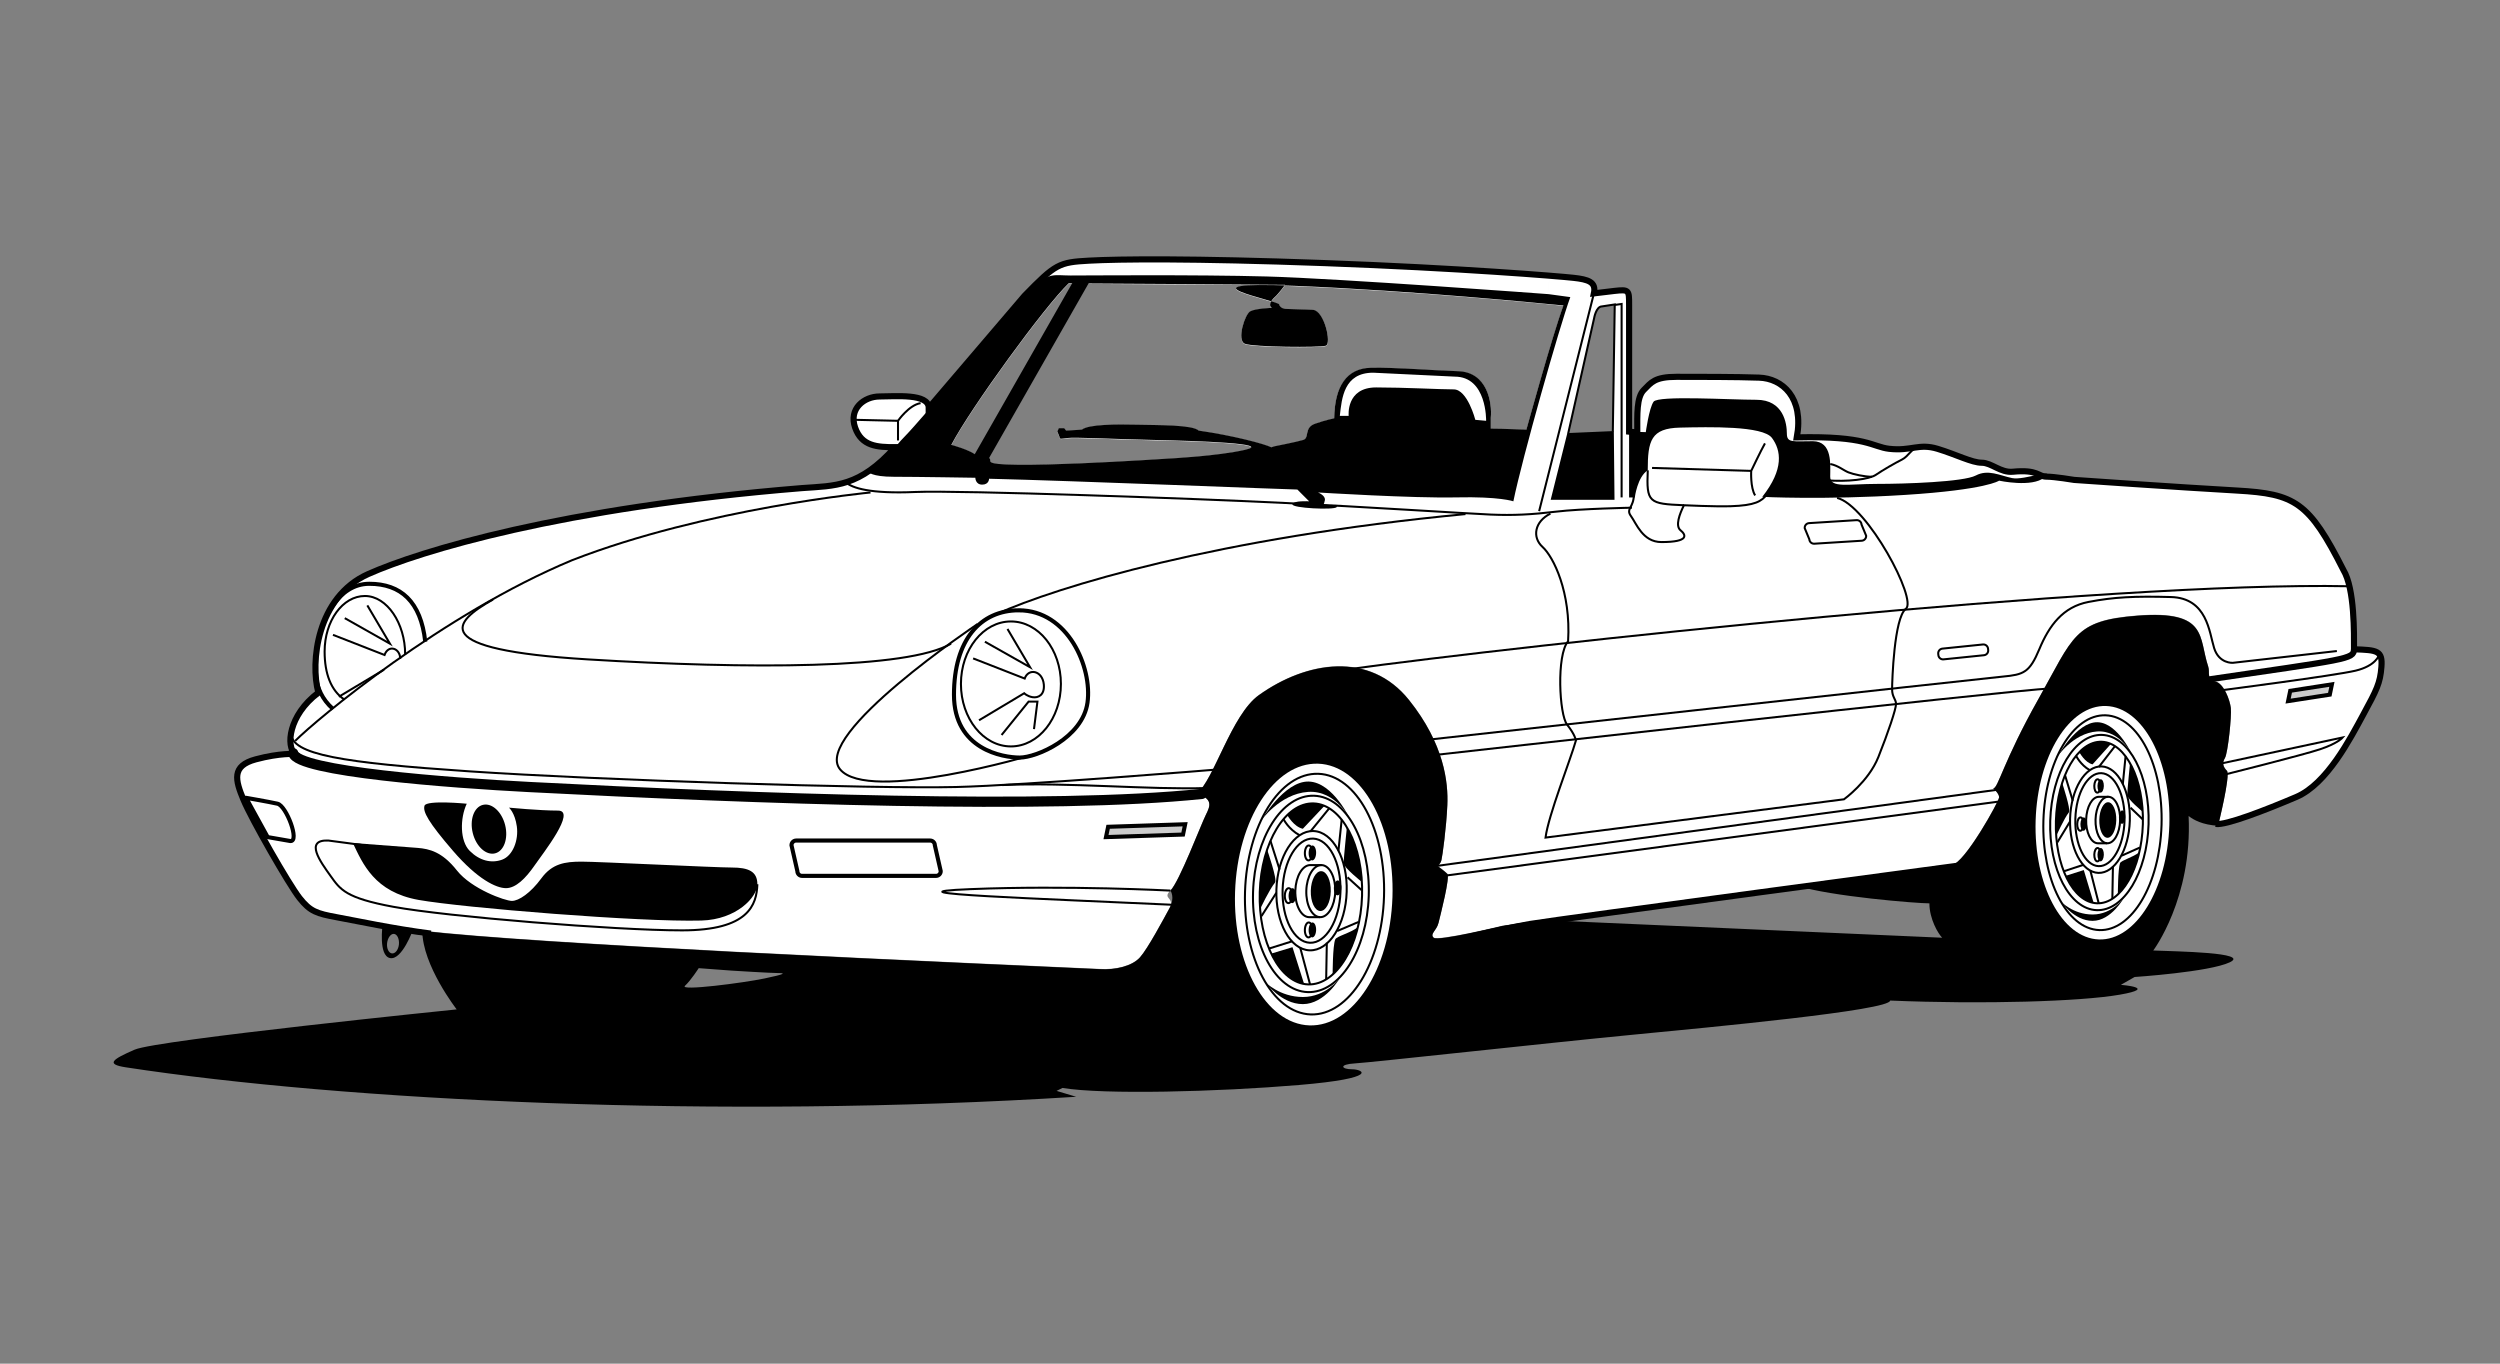 <?xml version="1.0" encoding="UTF-8" standalone="no"?>
<!-- Created with Inkscape (http://www.inkscape.org/) -->
<svg id="svg2" xmlns:rdf="http://www.w3.org/1999/02/22-rdf-syntax-ns#" xmlns="http://www.w3.org/2000/svg" height="54" width="99" version="1.1" xmlns:cc="http://creativecommons.org/ns#" xmlns:dc="http://purl.org/dc/elements/1.1/">
 <rect width="100%" height="100%" fill="#808080" stroke="none"/>
 <g id="g3491">
  <g id="g3871">
   <g id="g4614">
    <g id="g5219">
     <rect id="rect2990" opacity="0" height="54" width="99" y="0" x="0"/>
     <g id="layer1" transform="translate(-632.031,-619.806)">
      <g id="logo4" transform="matrix(0.162,0,0,0.162,636.532,629.956)">
       <g id="g74382">
        <path id="path74384" d="m366.44,43.216,0.491-31.389-3.12,0.48c-1.44,0-1.92,2.88-1.92,2.88l-6.344,28.203,10.893-0.174,4.005-0.416,2,0.2c0-4.4-0.2-8.6,1.6-10.4s2.6-3.2,8-3.2,14.6,0,20.2,0.2,11,4.8,9.2,14.6c17.2-0.4,18.426,2.336,22.6,2.8,5.4,0.6,7.2-1.4,11.8,0s8.4,3.4,10.8,3.4,4.607,2.49,7.6,2.2c6.2-0.6,6.2,1.2,8.2,1.2s6.8,0.8,6.8,0.8,25.6,1.8,39.8,2.6,17.6,2.8,26,19.4c2.8,4.6,2.6,15.8,2.6,19.4,5.7,0.2,7,0.3,6.7,4.3s-1.2,5.7-4.4,11.6-8.9,17-16.4,20.2c-6.895,2.942-15.733,6.391-18.979,6.617l0.12-0.677c0.737-3.079,2.673-11.544,1.89-12.328-0.96-0.96-1.2-1.92-0.48-3.12s1.68-10.32,1.44-12.24-1.68-6-3.84-6.48-1.225-2.234-1.68-3.6c-2.4-7.2,0.009-13.81-17.28-12.48-15.601,1.2-15.601,5.04-24.24,20.4-8.64,15.36-9.84,21.84-11.04,21.84,0,0,1.44,1.2,1.44,2.16,0,0.909-7.529,14.509-10.979,16.363l-1.419,0.65c-17.233,2.312-72.654,9.757-94.124,12.758l-3.494,0.299-1.584-0.07-9.84,1.44s-15.84,3.84-16.8,2.88,0.72-1.68,1.2-3.6,2.88-11.28,2.16-12-2.4-1.92-2.4-1.92,0.72-0.48,0.96-1.44,1.2-7.92,1.44-13.44-0.741-14.906-9.36-25.68c-9.6-12-25.038-9.544-36.72-1.2-6.72,4.8-11.04,20.88-15.12,24,3.84,1.44,3.36,2.88,2.16,5.28s-6.48,16.32-8.64,18.48,1.2,1.68-0.24,4.32-5.28,9.84-7.2,12-6,3.12-9.84,2.88c-2.18-0.137-47.629-2.048-89.998-4.248-31.265-1.639-61.916-3.502-75.603-5.113l0.046,0.393c-8.53-1.199-16.417-2.891-20.957-3.724-4.9-0.9-6.5-1.4-9.1-4.7s-11.7-19.2-13.7-24-3-8.3,3-9.9,9.6-1.3,9.6-1.3c-2.2-1.8-1.7-9.4,5.7-15-2-7.4-0.4-23.4,12.2-29s47-16.2,106-21c8.2-0.6,14-0.2,22.8-10-4.4,0-8.2-0.2-9.8-4.8s2.2-7.6,6-7.6,12-0.8,12,2.8l23.4-27.4c7.6-7.8,8.4-8.2,15.8-8.6s24.8-0.6,57.6,0.6c24.809,0.908,45.124,2.273,54.957,3.058l0.039,0.132-0.802,6.9s-31.967-3.177-61.607-4.377-3.96,3.6-3.72,4.56,1.44,1.08,1.44,1.08l6.84,0.24c2.76,0.24,4.56,8.28,3.12,8.76s-17.76,0.36-19.8-0.48,0-7.2,1.32-7.92,5.28-0.84,5.28-0.84c-0.96-0.6-0.12-1.92,0.72-2.64s2.52-3,2.52-3-47.879-0.36-52.919-0.36c-5.88,5.64-23.88,30.36-28.68,39.48,0,0,4.56,1.2,6.24,2.64s3.12-0.72,3.36,1.44,43.44-0.72,43.44-0.72,12.12-0.6,18.84-2.16-11.4-2.16-22.2-2.4-19.56-0.72-21.24-0.48-1.92,0.24-1.92,0-0.6-1.56-0.6-1.56l0.36-0.84h1.32l0.48,0.6,3.84-0.24c1.68-1.32,8.4-1.32,13.56-1.2s13.56,0,15,1.44c8.4,1.2,16.08,3.24,17.76,4.08l0.72-0.24s5.52-1.08,7.08-1.56,0.12-3,2.88-3.96,4.68-1.32,4.68-1.32c0.12-7.8,3-12.24,9-12.36s14.28,0.6,21.36,0.84,8.28,7.68,7.92,11.4v2.64c3.24,0,8.7,0.26,8.7,0.26s6.3-22.94,9.06-30.379l-4.152-0.423,0.802-6.9c2.441,0.2,5.056,0.327,5.805,0.411,3.6,0.4,5.6,1,5,3.8l5-0.6c3.6-0.4,3.6-0.2,3.6,3.4v31l-4.007,0.414z" fill="#FFF"/>
       </g>
       <path id="path74386" d="m151.05,170c42.369,2.2,87.817,4.111,89.998,4.248,3.84,0.24,7.92-0.72,9.84-2.88s5.76-9.36,7.2-12,0.24-4.32,0.24-4.32c2.16-2.16,7.44-16.08,8.64-18.48s1.68-3.84-2.16-5.28c4.08-3.12,8.4-19.2,15.12-24,11.682-8.344,27.12-10.8,36.72,1.2,8.619,10.774,9.6,20.16,9.36,25.68s-1.2,12.48-1.44,13.44-0.96,1.44-0.96,1.44,1.68,1.2,2.4,1.92-1.68,10.08-2.16,12-2.16,2.64-1.2,3.6,16.8-2.88,16.8-2.88l9.84-1.44,97.68,4.32c-0.96-0.96-3.12-4.56-3.12-8.4-3.12,0-24-1.68-32.4-4.32l37.92-5.04c3.12-0.48,11.52-15.6,11.52-16.56s-1.44-2.16-1.44-2.16c1.2,0,2.4-6.48,11.04-21.84s8.64-19.2,24.24-20.4c17.289-1.33,14.88,5.28,17.28,12.48,0.455,1.366-0.48,3.12,1.68,3.6s3.6,4.56,3.84,6.48-0.72,11.04-1.44,12.24-0.48,2.16,0.48,3.12-2.16,13.44-2.16,13.44c-3.84-0.24-6-1.44-7.2-2.4,0.96,20.16-8.64,32.88-8.64,32.88,5.76,0.24,23.76,0.48,18.72,2.88s-23.28,3.6-23.28,3.6l-3.36,1.92s9.36,0.72-0.24,2.4-33.36,2.4-56.16,1.44c0,2.4-43.44,6.48-63.36,8.4s-63.36,6.72-67.44,6.96-3.36,1.44-0.72,1.44,6.96,2.16-12.96,3.84-47.76,2.4-57.84,0.72l-1.44,0.72,4.8,1.44c-87.84,5.521-179.04,0.96-232.32-7.2-4.954-0.759-3.36-1.92,2.16-4.32s78.72-9.84,78.72-9.84-8.4-10.8-8.4-19.2c13.686,1.609,44.338,3.473,75.602,5.112v4.607l-8.042-0.6s-1.92,3-3.36,4.32,14.28-0.72,19.44-1.8,5.16-1.32,3.36-1.32-11.398-0.6-11.398-0.6v-4.61z"/>
       <path id="path74388" d="m58.469,143.41c2.4,5.04,5.28,12,16.08,13.919,10.8,1.92,54.237,5.454,69.119,5.04,8.64-0.24,13.68-5.76,13.68-8.88s-2.16-4.08-6.24-4.08-32.64-1.44-36.72-1.44-7.2,0.48-9.84,4.08-5.52,5.52-7.2,5.52-9.892-2.947-13.44-7.44c-3.6-4.56-6.72-5.28-9.6-5.52s-15.839-1.199-15.839-1.199z"/>
       <path id="path74390" d="m96.629,134.77s7.44,0.72,12,0.72-3.6,10.32-5.76,13.44-4.56,5.52-6.96,5.52-6.96-2.16-12.96-9.12-7.44-9.6-6.959-11.04c0.48-1.44,10.32-0.48,10.32-0.48-1.68,3.6-1.68,9.12,0.72,11.52s5.28,3.12,7.92,2.16,4.08-4.8,3.6-8.16-1.921-4.56-1.921-4.56z"/>
       <g id="g74392">
        <ellipse id="ellipse74394" d="m 97.938,140.05 c 0,2.249 -2.735,4.073 -6.109,4.073 -3.374,0 -6.109,-1.824 -6.109,-4.073 0,-2.249 2.735,-4.073 6.109,-4.073 3.374,0 6.109,1.824 6.109,4.073 z" cx="91.829" cy="140.05" rx="6.109" ry="4.073" transform="matrix(0.244,0.97,-0.97,0.244,205.183,16.772)"/>
        <path id="path74396" d="M91.829,140.05"/>
       </g>
       <path id="path74398" d="m356.07,9.971c-2.64,7.2-11.76,39.359-13.92,49.919,0,0-3.36-1.2-13.92-0.96s-33.84-1.2-33.84-1.2,1.92,0.72,1.68,1.92-0.48,1.2-0.48,1.2,4.08-0.24,3.36,0.48-11.04,0.24-10.8-0.72,4.08-0.72,4.08-0.72l-2.88-2.88c-1.92,0-55.439-2.16-75.359-2.64,0,0,0,1.44-1.68,1.44s-1.68-1.68-1.68-1.68-14.4-0.24-19.92-0.24-6.24-1.2-6.24-1.2c4.32-2.4,5.76-5.52,9.12-8.88s26.64-30.96,30.72-35.52,5.52-3.6,9.6-3.6,30.48-0.24,48,0.24,68.879,4.32,68.879,4.32l-0.24,2.4s-32.28-3.24-61.919-4.44-3.96,3.6-3.72,4.56,1.44,1.08,1.44,1.08l6.84,0.24c2.76,0.24,4.56,8.28,3.12,8.76s-17.76,0.36-19.8-0.48,0-7.2,1.32-7.92,5.28-0.84,5.28-0.84c-0.96-0.6-0.12-1.92,0.72-2.64s2.52-3,2.52-3-47.879-0.36-52.919-0.36c-5.88,5.64-23.88,30.36-28.68,39.48,0,0,4.56,1.2,6.24,2.64s3.12-0.72,3.36,1.44,43.44-0.72,43.44-0.72,12.12-0.6,18.84-2.16-11.4-2.16-22.2-2.4-19.56-0.72-21.24-0.48-1.92,0.24-1.92,0-0.6-1.56-0.6-1.56l0.36-0.84h1.32l0.48,0.6,3.84-0.24c1.68-1.32,8.4-1.32,13.56-1.2s13.56,0,15,1.44c8.4,1.2,16.08,3.24,17.76,4.08l0.72-0.24s5.52-1.08,7.08-1.56,0.12-3,2.88-3.96,4.68-1.32,4.68-1.32c0.12-7.8,3-12.24,9-12.36s14.28,0.6,21.36,0.84,8.28,7.68,7.92,11.4v2.64c3.24,0,8.7,0.26,8.7,0.26s6.3-22.939,9.06-30.379l-3.84-0.36,0.24-2.4,5.278,0.72z"/>
       <path id="path74400" d="m68.933,163.86,4.253,0.726s-2.689,7.513-5.615,6.959-1.819-8.225-1.819-8.225l3.181,0.54-0.403,1.77c-0.799-0.084-1.557,0.993-1.693,2.283s0.4,2.404,1.199,2.489c0.799,0.084,1.557-0.893,1.693-2.183,0.137-1.29-0.4-2.504-1.199-2.589l0.403-1.77z"/>
       <path id="path74402" d="m77.541,165.56c-9.3-1.2-18.1-3.1-23-4s-6.5-1.4-9.1-4.7-11.7-19.2-13.7-24-3-8.3,3-9.9,9.6-1.3,9.6-1.3c-2.2-1.8-1.7-9.4,5.7-15-2-7.4-0.4-23.4,12.2-29s47-16.2,106-21c8.2-0.6,14-0.2,22.8-10-4.4,0-8.2-0.2-9.8-4.8s2.2-7.6,6-7.6,12-0.8,12,2.8l23.4-27.4c7.6-7.8,8.4-8.2,15.8-8.6s24.8-0.6,57.6,0.6,57.2,3.2,60.8,3.6,5.6,1,5,3.8l5-0.6c3.6-0.4,3.6-0.2,3.6,3.4v31l2,0.2c0-4.4-0.2-8.6,1.6-10.4s2.6-3.2,8-3.2,14.6,0,20.2,0.2,11,4.8,9.2,14.6c17.2-0.4,18.426,2.336,22.6,2.8,5.4,0.6,7.2-1.4,11.8,0s8.4,3.4,10.8,3.4,4.607,2.49,7.6,2.2c6.2-0.6,6.2,1.2,8.2,1.2s6.8,0.8,6.8,0.8,25.6,1.8,39.8,2.6,17.6,2.8,26,19.4c2.8,4.6,2.6,15.8,2.6,19.4,5.7,0.2,7,0.3,6.7,4.3s-1.2,5.7-4.4,11.6-8.9,17-16.4,20.2-17.3,7-19.7,6.6" stroke="#000" stroke-width="1.5" fill="none"/>
       <polygon id="polygon74404" stroke-width="0.5" points="351.59,59.27,355.54,43.453,366.46,42.979,366.62,59.27" stroke="#000"/>
       <path id="path74406" d="m370.44,42.86v16.094h1.393s0.633-5.062,3.164-6.643c0-7.276,0.791-10.281,7.908-10.439,7.118-0.158,20.246-0.475,22.46,2.53,2.215,3.005,3.005,7.592-2.372,14.394,0,0,15.026,0.791,34.955-0.475,19.929-1.265,22.935-3.479,22.935-3.479s8.066,1.74,11.072-0.791-4.903,0.791-7.909,0.158-5.852-2.214-8.857-0.633c-3.005,1.582-17.24,2.056-24.2,2.056s-11.388,1.107-11.388-1.74,0.633-8.699-4.271-8.699-6.327,0.475-6.327-1.898-0.791-8.225-7.434-8.225-24.042-1.107-25.148,0.474c-1.107,1.582-1.898,7.434-1.898,7.434l-4.07-0.118z"/>
       <g id="g74408">
        <g id="g74410" fill="#FFF">
         <ellipse id="ellipse74412" d="m 325.527,155.91 c 0,10.624 -14.321,19.237 -31.987,19.237 -17.666,0 -31.987,-8.613 -31.987,-19.237 0,-10.624 14.321,-19.237 31.987,-19.237 17.666,0 31.987,8.613 31.987,19.237 z" cx="293.54" cy="155.91" rx="31.987" ry="19.237" transform="matrix(-0.033,1,-1,-0.033,458.954,-132.384)"/>
         <path id="path74414" d="M293.54,155.91"/>
        </g>
        <g id="g74416" stroke-width="0.5" stroke="#000" fill="none">
         <path id="path74418" d="m292.62,185.32c9.382,0.319,17.401-12.591,17.911-28.834,0.51-16.244-6.683-29.671-16.065-29.99s-17.401,12.591-17.911,28.834,6.683,29.67,16.065,29.99z"/>
         <path id="path74420" d="M293.54,155.91"/>
        </g>
        <g id="g74422" stroke-width="0.5" stroke="#000" fill="none">
         <path id="path74424" d="m291.89,179.86c7.809,0.261,14.483-10.274,14.908-23.529s-5.563-24.212-13.371-24.472c-7.809-0.261-14.484,10.274-14.908,23.529-0.424,13.254,5.562,24.212,13.371,24.472z"/>
         <path id="path74426" d="M292.66,155.86"/>
        </g>
        <g id="g74428" stroke-width="0.5" stroke="#000" fill="none">
         <path id="path74430" d="m291.98,177.98c6.906,0.24,12.809-9.469,13.184-21.685s-4.919-22.314-11.825-22.554-12.808,9.469-13.184,21.685c-0.375,12.217,4.919,22.315,11.825,22.554z"/>
         <path id="path74432" d="M292.66,155.86"/>
        </g>
        <path id="path74434" d="m302.4,137.88s-3.479-7.434-10.439-6.959c-6.959,0.475-11.546,7.118-11.546,7.118s5.694-9.807,11.705-9.648c6.01,0.157,10.28,9.489,10.28,9.489z"/>
        <path id="path74436" d="m299.71,176.47s-3.638,6.327-9.016,6.327c-5.377,0-9.173-5.378-9.173-5.378s3.479,3.638,9.173,3.638c5.695,0,9.016-4.587,9.016-4.587z"/>
        <path id="path74438" d="m282.94,170.46c1.265,2.688,3.954,6.485,8.066,7.434l-2.847-9.016-5.219,1.582z"/>
        <path id="path74440" d="m282,145.16c-0.949,2.689-2.372,7.908-1.74,14.393,0,0,2.214-4.745,3.638-6.485,0.6-0.73-1.9-7.9-1.9-7.9z"/>
        <path id="path74442" d="m295.91,134.4c-2.056-1.107-5.694-1.266-9.016,2.214,0,0,1.582,2.847,3.796,3.321l5.22-5.535z"/>
        <path id="path74444" d="m301.45,139.62c1.74,2.847,3.638,8.699,3.638,13.286,0,0-4.429-3.479-4.429-4.587s0.791-8.699,0.791-8.699z"/>
        <path id="path74446" d="m304.14,163.98c-0.791,3.322-2.056,7.909-6.168,11.546,0,0,0-6.959,0.633-8.541,0.316-0.791,3.795-1.581,5.535-3.005z"/>
        <g id="g74448" stroke-width="0.5" stroke="#000" fill="none">
         <path id="path74450" d="m292.35,169.65c4.744,0.158,8.798-6.241,9.056-14.293s-3.379-14.708-8.123-14.867-8.798,6.241-9.056,14.293c-0.258,8.053,3.379,14.709,8.123,14.867z"/>
         <path id="path74452" d="M292.81,155.07"/>
        </g>
        <g id="g74454" stroke-width="0.5" stroke="#000" fill="none">
         <path id="path74456" d="m292.43,167.8c3.906,0.138,7.245-5.451,7.457-12.482,0.212-7.032-2.783-12.845-6.688-12.983s-7.245,5.451-7.457,12.482c-0.212,7.032,2.782,12.845,6.688,12.983z"/>
         <path id="path74458" d="M292.81,155.07"/>
        </g>
        <line id="line74460" stroke-width="0.5" y2="155.59" y1="161.29" stroke="#000" x2="284.21" x1="280.57" fill="none"/>
        <line id="line74462" stroke-width="0.5" y2="167.46" y1="169.2" stroke="#000" x2="288.01" x1="282.47" fill="none"/>
        <line id="line74464" stroke-width="0.5" y2="177.98" y1="169.04" stroke="#000" x2="292.45" x1="290.06" fill="none"/>
        <line id="line74466" stroke-width="0.5" y2="167.77" y1="176.79" stroke="#000" x2="296.55" x1="296.39" fill="none"/>
        <line id="line74468" stroke-width="0.5" y2="162.71" y1="164.93" stroke="#000" x2="304.3" x1="299.08" fill="none"/>
        <line id="line74470" stroke-width="0.5" y2="154.96" y1="151.8" stroke="#000" x2="305.09" x1="301.61" fill="none"/>
        <line id="line74472" stroke-width="0.5" y2="142.94" y1="149.9" stroke="#000" x2="282.79" x1="285" fill="none"/>
        <path id="path74474" d="m285.95,137.56s1.265,2.531,3.954,3.955" stroke="#000" stroke-width="0.5" fill="none"/>
        <line id="line74476" stroke-width="0.5" y2="134.88" y1="140.65" stroke="#000" x2="297.18" x1="292.49" fill="none"/>
        <line id="line74478" stroke-width="0.5" y2="137.72" y1="145.31" stroke="#000" x2="300.18" x1="299.39" fill="none"/>
        <g id="g74480" stroke-width="0.5" stroke="#000" fill="none">
         <path id="path74482" d="m294.88,161.54c1.953,0.069,3.622-2.725,3.729-6.241,0.106-3.516-1.392-6.422-3.344-6.491-1.953-0.069-3.623,2.725-3.729,6.241-0.106,3.515,1.391,6.421,3.344,6.491z"/>
         <path id="path74484" d="M295.08,155.18"/>
        </g>
        <g id="g74486">
         <path id="path74488" d="m294.94,160.04c1.348,0.053,2.5-2.085,2.574-4.774,0.073-2.69-0.961-4.913-2.309-4.966s-2.501,2.084-2.574,4.774c-0.074,2.69,0.96,4.914,2.309,4.966z"/>
         <path id="path74490" d="M295.08,155.18"/>
        </g>
        <path id="path74492" d="m295.27,148.81h-2.689c-1.953-0.069-3.622,2.725-3.729,6.241-0.106,3.516,1.391,6.422,3.344,6.491h2.689" stroke="#000" stroke-width="0.5" fill="none"/>
        <g id="g74494">
         <g id="g74496">
          <path id="path74498" d="m292.97,166.49c0.506,0.02,0.938-0.782,0.965-1.791,0.028-1.009-0.36-1.842-0.866-1.862-0.505-0.02-0.938,0.782-0.965,1.791-0.027,1.008,0.361,1.842,0.866,1.862z"/>
          <path id="path74500" d="M293.02,164.67"/>
         </g>
         <g id="g74502" stroke-width="0.5" stroke="#000" fill="none">
          <path id="path74504" d="m292.05,166.49c0.506,0.02,0.938-0.782,0.965-1.791s-0.36-1.842-0.866-1.862c-0.505-0.02-0.938,0.782-0.965,1.791s0.361,1.842,0.866,1.862z"/>
          <path id="path74506" d="M292.1,164.67"/>
         </g>
        </g>
        <g id="g74508">
         <g id="g74510">
          <path id="path74512" d="m292.97,147.67c0.506,0.02,0.938-0.782,0.965-1.79,0.028-1.009-0.36-1.843-0.866-1.862-0.505-0.02-0.938,0.782-0.965,1.79-0.027,1.009,0.361,1.843,0.866,1.862z"/>
          <path id="path74514" d="M293.02,145.84"/>
         </g>
         <g id="g74516" stroke-width="0.5" stroke="#000" fill="none">
          <path id="path74518" d="m292.05,147.67c0.506,0.02,0.938-0.782,0.965-1.79,0.027-1.009-0.36-1.843-0.866-1.862-0.505-0.02-0.938,0.782-0.965,1.79-0.027,1.009,0.361,1.843,0.866,1.862z"/>
          <path id="path74520" d="M292.1,145.84"/>
         </g>
        </g>
        <g id="g74522">
         <g id="g74524">
          <path id="path74526" d="m288.07,158.11c0.505,0.02,0.938-0.782,0.965-1.791s-0.36-1.842-0.866-1.862c-0.505-0.02-0.938,0.782-0.965,1.791-0.027,1.008,0.36,1.842,0.866,1.862z"/>
          <path id="path74528" d="M288.12,156.28"/>
         </g>
         <g id="g74530" stroke-width="0.5" stroke="#000" fill="none">
          <path id="path74532" d="m287.15,158.11c0.505,0.02,0.938-0.782,0.965-1.791,0.028-1.009-0.36-1.842-0.866-1.862-0.505-0.02-0.938,0.782-0.965,1.791-0.028,1.008,0.36,1.842,0.866,1.862z"/>
          <path id="path74534" d="M287.2,156.28"/>
         </g>
        </g>
        <g id="g74536">
         <path id="path74538" d="m299.14,156.21c0.505,0.02,0.938-0.782,0.965-1.79,0.027-1.009-0.36-1.843-0.866-1.862-0.505-0.02-0.938,0.782-0.965,1.791-0.028,1.008,0.36,1.842,0.866,1.861z"/>
         <path id="path74540" d="M299.19,154.38"/>
        </g>
       </g>
       <g id="g74542">
        <g id="g74544" fill="#FFF">
         <path id="path74546" d="m485.27,166.99c9.026,0.31,16.74-12.214,17.231-27.973,0.49-15.758-6.429-28.784-15.455-29.094s-16.74,12.214-17.23,27.973,6.428,28.785,15.454,29.094z"/>
         <path id="path74548" d="M486.15,138.45"/>
        </g>
        <g id="g74550" stroke-width="0.5" stroke="#000" fill="none">
         <path id="path74552" d="m485.37,164.7c7.975,0.285,14.791-11.237,15.224-25.734,0.434-14.498-5.68-26.481-13.655-26.767-7.975-0.285-14.791,11.237-15.224,25.735-0.433,14.497,5.681,26.481,13.655,26.766z"/>
         <path id="path74554" d="M486.15,138.45"/>
        </g>
        <g id="g74556" stroke-width="0.5" stroke="#000" fill="none">
         <path id="path74558" d="m484.75,159.83c6.638,0.232,12.311-9.169,12.671-21,0.361-11.83-4.728-21.609-11.366-21.841s-12.311,9.169-12.671,21c-0.36,11.829,4.729,21.608,11.366,21.841z"/>
         <path id="path74560" d="M485.4,138.41"/>
        </g>
        <g id="g74562" stroke-width="0.5" stroke="#000" fill="none">
         <path id="path74564" d="m484.82,158.15c5.87,0.214,10.888-8.451,11.207-19.354s-4.181-19.916-10.051-20.129c-5.87-0.214-10.887,8.451-11.206,19.354-0.32,10.903,4.181,19.915,10.05,20.129z"/>
         <path id="path74566" d="M485.4,138.41"/>
        </g>
        <path id="path74568" d="m493.68,122.36s-2.958-6.635-8.873-6.211c-5.916,0.423-9.814,6.353-9.814,6.353s4.84-8.752,9.949-8.611c5.108,0.141,8.738,8.469,8.738,8.469z"/>
        <path id="path74570" d="m491.4,156.8s-3.092,5.646-7.663,5.646-7.798-4.8-7.798-4.8,2.958,3.247,7.798,3.247c4.84,0.001,7.663-4.093,7.663-4.093z"/>
        <path id="path74572" d="m477.15,151.44c1.076,2.4,3.361,5.788,6.856,6.635l-2.42-8.047-4.436,1.412z"/>
        <path id="path74574" d="m476.34,128.85c-0.807,2.4-2.017,7.058-1.479,12.846,0,0,1.882-4.235,3.092-5.788,0.511-0.655-1.613-7.058-1.613-7.058z"/>
        <path id="path74576" d="m488.17,119.25c-1.748-0.988-4.84-1.129-7.664,1.977,0,0,1.345,2.541,3.227,2.964l4.437-4.941z"/>
        <path id="path74578" d="m492.88,123.91c1.479,2.541,3.092,7.764,3.092,11.858,0,0-3.765-3.105-3.765-4.094s0.673-7.764,0.673-7.764z"/>
        <path id="path74580" d="m495.16,145.65c-0.672,2.964-1.748,7.058-5.244,10.305,0,0,0-6.211,0.538-7.623,0.269-0.706,3.227-1.412,4.706-2.682z"/>
        <g id="g74582" stroke-width="0.5" stroke="#000" fill="none">
         <path id="path74584" d="m485.14,150.72c4.032,0.142,7.479-5.57,7.698-12.757s-2.872-13.127-6.904-13.269-7.479,5.57-7.698,12.757c-0.22,7.187,2.872,13.128,6.904,13.269z"/>
         <path id="path74586" d="M485.54,137.7"/>
        </g>
        <g id="g74588" stroke-width="0.5" stroke="#000" fill="none">
         <path id="path74590" d="m485.21,149.07c3.32,0.124,6.158-4.864,6.338-11.141,0.181-6.276-2.365-11.464-5.685-11.587-3.32-0.124-6.158,4.865-6.338,11.141s2.365,11.464,5.685,11.587z"/>
         <path id="path74592" d="M485.54,137.7"/>
        </g>
        <line id="line74594" stroke-width="0.5" y2="138.17" y1="143.25" stroke="#000" x2="478.22" x1="475.13" fill="none"/>
        <line id="line74596" stroke-width="0.5" y2="148.76" y1="150.31" stroke="#000" x2="481.45" x1="476.74" fill="none"/>
        <line id="line74598" stroke-width="0.5" y2="158.15" y1="150.17" stroke="#000" x2="485.23" x1="483.2" fill="none"/>
        <line id="line74600" stroke-width="0.5" y2="149.04" y1="157.09" stroke="#000" x2="488.71" x1="488.57" fill="none"/>
        <line id="line74602" stroke-width="0.5" y2="144.52" y1="146.5" stroke="#000" x2="495.3" x1="490.86" fill="none"/>
        <line id="line74604" stroke-width="0.5" y2="137.61" y1="134.78" stroke="#000" x2="495.97" x1="493.01" fill="none"/>
        <line id="line74606" stroke-width="0.5" y2="126.88" y1="133.09" stroke="#000" x2="477.01" x1="478.89" fill="none"/>
        <path id="path74608" d="m479.7,122.08s1.076,2.258,3.361,3.529" stroke="#000" stroke-width="0.5" fill="none"/>
        <line id="line74610" stroke-width="0.5" y2="119.68" y1="124.83" stroke="#000" x2="489.25" x1="485.26" fill="none"/>
        <line id="line74612" stroke-width="0.5" y2="122.22" y1="129" stroke="#000" x2="491.8" x1="491.13" fill="none"/>
        <g id="g74614" stroke-width="0.5" stroke="#000" fill="none">
         <path id="path74616" d="m487.3,143.48c1.66,0.062,3.079-2.433,3.169-5.57,0.09-3.138-1.183-5.732-2.843-5.794s-3.079,2.433-3.169,5.57c-0.09,3.138,1.183,5.732,2.843,5.794z"/>
         <path id="path74618" d="M487.46,137.8"/>
        </g>
        <g id="g74620">
         <path id="path74622" d="m487.34,142.14c1.146,0.047,2.125-1.861,2.188-4.261,0.062-2.4-0.816-4.385-1.962-4.432s-2.126,1.861-2.188,4.261,0.816,4.384,1.962,4.432z"/>
         <path id="path74624" d="M487.46,137.8"/>
        </g>
        <path id="path74626" d="m487.62,132.12h-2.286c-1.66-0.062-3.079,2.433-3.169,5.57-0.09,3.138,1.183,5.732,2.842,5.794h2.286" stroke="#000" stroke-width="0.5" fill="none"/>
        <g id="g74628">
         <g id="g74630">
          <path id="path74632" d="m485.67,147.9c0.43,0.018,0.797-0.698,0.82-1.598s-0.306-1.644-0.736-1.662-0.797,0.698-0.821,1.598c-0.022,0.9,0.308,1.644,0.737,1.662z"/>
          <path id="path74634" d="M485.71,146.27"/>
         </g>
         <g id="g74636" stroke-width="0.5" stroke="#000" fill="none">
          <path id="path74638" d="m484.89,147.9c0.43,0.018,0.797-0.698,0.82-1.598s-0.306-1.644-0.736-1.662-0.797,0.698-0.82,1.598,0.306,1.644,0.736,1.662z"/>
          <path id="path74640" d="M484.93,146.27"/>
         </g>
        </g>
        <g id="g74642">
         <g id="g74644">
          <path id="path74646" d="m485.67,131.1c0.43,0.018,0.797-0.698,0.82-1.598s-0.306-1.645-0.736-1.662-0.797,0.698-0.821,1.598c-0.022,0.9,0.308,1.645,0.737,1.662z"/>
          <path id="path74648" d="M485.71,129.47"/>
         </g>
         <g id="g74650" stroke-width="0.5" stroke="#000" fill="none">
          <path id="path74652" d="m484.89,131.1c0.43,0.018,0.797-0.698,0.82-1.598s-0.306-1.645-0.736-1.662-0.797,0.698-0.82,1.598,0.306,1.645,0.736,1.662z"/>
          <path id="path74654" d="M484.93,129.47"/>
         </g>
        </g>
        <g id="g74656">
         <g id="g74658">
          <path id="path74660" d="m481.5,140.42c0.43,0.018,0.797-0.698,0.821-1.598,0.023-0.9-0.306-1.644-0.736-1.662s-0.797,0.698-0.82,1.598c-0.024,0.9,0.306,1.644,0.735,1.662z"/>
          <path id="path74662" d="M481.54,138.78"/>
         </g>
         <g id="g74664" stroke-width="0.5" stroke="#000" fill="none">
          <path id="path74666" d="m480.72,140.42c0.43,0.018,0.797-0.698,0.821-1.598,0.023-0.9-0.306-1.644-0.736-1.662s-0.797,0.698-0.821,1.598c-0.023,0.9,0.306,1.644,0.736,1.662z"/>
          <path id="path74668" d="M480.76,138.78"/>
         </g>
        </g>
        <g id="g74670">
         <path id="path74672" d="m490.91,138.72c0.43,0.018,0.797-0.698,0.82-1.598s-0.306-1.645-0.736-1.662-0.797,0.698-0.82,1.598,0.307,1.645,0.736,1.662z"/>
         <path id="path74674" d="M490.95,137.09"/>
        </g>
       </g>
       <path id="path74676" d="m453.69,148.57s-100.32,13.44-107.52,14.64-24.72,5.52-24.72,5.52" stroke="#000" stroke-width="1.5" fill="none"/>
       <path id="path74678" d="m201.02,151.45c0.636,0,1.151-0.515,1.151-1.151l-1.44-6.337c0-0.636-0.515-1.151-1.151-1.151h-32.74c-0.636,0-1.151,0.516-1.151,1.151l1.44,6.337c0,0.636,0.516,1.151,1.151,1.151h32.737z" fill="#FFF" stroke="#000"/>
       <polygon id="polygon74680" points="242.57,141.97,261.4,141.35,261.92,138.83,243.09,139.45" stroke="#000" fill="#CCC"/>
       <path id="path74682" d="m32.37,132.37,5.28,9.6,5.52,0.96c2.4,0.24-0.96-8.64-3.12-9.12s-7.68-1.44-7.68-1.44z" fill="#FFF" stroke="#000"/>
       <path id="path74684" d="m221.25,86.53c-9.363,0-15.84,7.2-15.84,20.64s12,15.36,16.08,15.36,15.36-4.8,16.56-13.44-4.8-22.56-16.8-22.56z" fill="none" stroke="#000"/>
       <g id="g74686" stroke-width="0.5" stroke="#000" fill="none">
        <ellipse id="ellipse74688" d="m 231.548,104.53 c 0,8.435 -5.47,15.273 -12.218,15.273 -6.748,0 -12.218,-6.838 -12.218,-15.273 0,-8.435 5.47,-15.273 12.218,-15.273 6.748,0 12.218,6.838 12.218,15.273 z" cx="219.33" cy="104.53" rx="12.218" ry="15.273"/>
        <path id="path74690" d="M219.33,104.53"/>
       </g>
       <path id="path74692" d="m71.253,97.258c0-7.498-4.407-14.225-9.843-14.225s-9.843,6.079-9.843,13.576c0,5.37,1.541,9.532,4.82,11.734" stroke="#000" stroke-width="0.5" fill="none"/>
       <path id="path74694" d="m76.17,94.209c-1.08-9.84-6-14.16-13.68-14.16s-11.52,8.88-12.48,14.16-1.8,11.64,3.6,16.44" fill="none" stroke="#000"/>
       <path id="path74696" d="m43.891,121.46c0.869,4.469,38.252,7.258,57.719,8.269,55.439,2.88,127.68,5.52,164.4,1.68" stroke="#000" stroke-linecap="round" stroke-width="2.5" fill="none"/>
       <polygon id="polygon74698" points="531.53,108.73,541.72,107.15,542.24,104.63,532.05,106.21" stroke="#000" fill="#CCC"/>
       <path id="path74700" d="m510.33,103.69c36-5.28,37.193-5.178,37.316-7.629" stroke="#000" stroke-width="1.5" fill="none"/>
       <path id="path74702" d="m515.13,106.09s27.84-3.6,32.88-4.8,5.76-3.84,5.76-3.84" stroke="#000" stroke-width="0.5" fill="none"/>
       <path id="path74704" d="m514.65,124.09,30.24-6.48s-1.2,1.44-5.52,2.88-23.52,6.24-23.52,6.24" stroke="#000" stroke-width="0.5" fill="none"/>
       <path id="path74706" d="m543.45,96.489-25.44,2.88s-3.36,0.24-4.56-3.6-1.68-12.24-10.56-12.48-13.919,0-20.16,1.2c-6.24,1.2-9.6,5.76-12,11.52s-3.84,6.24-8.88,6.72-139.92,15.36-139.92,15.36" stroke="#000" stroke-width="0.5" fill="none"/>
       <path id="path74708" d="m322.65,121.93s140.88-15.84,150.96-16.32" stroke="#000" stroke-width="0.5" fill="none"/>
       <path id="path74710" d="m323.13,149.05s135.84-18.479,137.76-18.72" stroke="#000" stroke-width="0.5" fill="none"/>
       <line id="line74712" stroke-width="0.5" y2="133.21" y1="151.45" stroke="#000" x2="461.37" x1="325.05" fill="none"/>
       <path id="path74714" d="m301.05,101.05c43.439-6,186.72-21.6,245.28-20.4" stroke="#000" stroke-width="0.5" fill="none"/>
       <path id="path74716" d="m178.89,55.21c1.68,1.44,6,2.88,17.04,2.4s69.839,1.68,89.519,2.64,45.6,2.64,51.12,2.88,10.08,0,16.08-0.72,18.479-0.96,18.479-0.96" stroke="#000" stroke-width="0.5" fill="none"/>
       <path id="path74718" d="m351.21,62.89c-3.84,1.92-4.56,5.76-1.92,8.16s6.96,11.04,6.24,23.04c-2.88,3.36-2.16,18-0.24,20.4s2.16,3.84,2.16,3.84c-1.44,5.04-6.72,18.24-7.44,23.76l72.959-9.36s6-4.32,8.4-10.32,4.32-11.76,4.32-12.96-0.96-1.68-0.96-3.6,0.48-17.52,3.36-19.68-9.36-25.2-16.8-27.12" stroke="#000" stroke-width="0.5" fill="none"/>
       <g id="g74720">
        <path id="path74722" d="m427.31,69.523c0.635-0.04,1.117-0.587,1.077-1.221l-1.13-2.732c-0.04-0.635-0.586-1.117-1.221-1.077l-11.594,0.728c-0.635,0.04-1.117,0.586-1.077,1.221l1.131,2.732c0.04,0.635,0.586,1.117,1.221,1.077l11.594-0.728z" stroke="#000" stroke-width="0.5" fill="none"/>
       </g>
       <g id="g74724" stroke-width="0.5" stroke="#000" fill="none">
        <path id="path74726" d="m457.19,97.51c0.632-0.065,1.092-0.63,1.027-1.263l-0.034-0.335c-0.065-0.632-0.63-1.093-1.263-1.028l-9.886,1.014c-0.632,0.065-1.093,0.63-1.028,1.263l0.035,0.336c0.065,0.632,0.63,1.092,1.263,1.027l9.886-1.014z"/>
        <path id="path74728" d="M452.11,96.704"/>
       </g>
       <path id="path74730" d="m404.13,58.21c-1.32,1.68-2.872,2.698-8.88,2.88-3.96,0.12-11.4-0.24-11.4-0.24-1.08,2.16-2.16,5.04-0.84,6.12s2.284,2.88-4.68,2.88c-4.56,0-6.12-4.56-7.44-6.36s0.72-2.04,0.72-5.28" stroke="#000" stroke-width="0.5" fill="none"/>
       <path id="path74732" d="m383.85,60.85c-8.64-0.36-9.178-0.639-8.849-8.539" stroke="#000" stroke-width="0.5" fill="none"/>
       <path id="path74734" d="m418.41,54.73c5.4,0.48,10.8-0.24,12.36-1.32s4.68-2.88,6.36-3.72,2.28-2.76,4.08-3" stroke="#000" stroke-width="0.5" fill="none"/>
       <path id="path74736" d="m419.61,50.77c1.92,0.36,3.24,1.56,4.44,2.04s3.96,1.08,5.76,1.08" stroke="#000" stroke-width="0.5" fill="none"/>
       <line id="line74738" stroke-width="0.5" y2="62.29" y1="9.06" stroke="#000" x2="348.45" x1="361.84"/>
       <polyline id="polyline74740" stroke="#000" points="366.93,11.89,368.61,11.65,368.61,58.93" stroke-width="0.5" fill="none"/>
       <path id="path74742" d="m403.65,45.73c-0.96,1.68-3.36,6.72-3.36,6.72s-0.24,4.08,0.96,6" stroke="#000" stroke-width="0.5" fill="none"/>
       <line id="line74744" stroke-width="0.5" y2="51.73" y1="52.45" stroke="#000" x2="376.05" x1="400.29" fill="none"/>
       <path id="path74746" d="m197.25,35.89c-2.88,0.48-5.52,4.32-5.52,4.32v4.8" stroke="#000" stroke-width="0.5" fill="none"/>
       <line id="line74748" stroke-width="0.5" y2="39.97" y1="40.21" stroke="#000" x2="181.41" x1="191.73" fill="none"/>
       <line id="line74750" stroke-width="3.5" y2="5.65" y1="50.29" stroke="#000" x2="236.85" x1="211.41" fill="none"/>
       <path id="path74752" d="m299.73,39.01h2.16s-0.72-6.96,6.72-6.96c6.96,0,15.6,0.48,18.96,0.48s5.28,7.44,5.28,7.44l2.64,0.24s0.24-10.8-7.68-10.8l-19.92-0.96c-7.2,0-7.68,6.24-8.16,10.56z" fill="#FFF"/>
       <path id="path74754" d="m258.33,155.05s-25.083-1.323-48.844-0.363c-23.76,0.96,18.72,2.4,49.68,3.84" stroke="#000" stroke-width="0.5" fill="none"/>
       <path id="path74756" d="m211.17,89.89s-40.56,27.12-33.6,35.52,47.279-3.6,47.279-3.6" stroke="#000" stroke-width="0.5" fill="none"/>
       <path id="path74758" d="m270.21,125.41s-47.283,3.91-64.319,4.32c-19.92,0.48-87.12-1.68-119.04-3.84-30.763-2.082-43.68-4.08-43.44-9.36" stroke="#000" stroke-width="0.5" fill="none"/>
       <path id="path74760" d="m267.33,129.97c-14.16,0.48-34.08-1.44-50.16-0.72" stroke="#000" stroke-width="0.5" fill="none"/>
       <path id="path74762" d="m44.37,118.45c5.28-5.28,36-30.959,67.679-44.16,32.64-12.72,72.959-16.56,72.959-16.56" stroke="#000" stroke-width="0.5" fill="none"/>
       <path id="path74764" d="m92.73,83.89c-9.84,5.52-16.2,12.24,23.16,14.64s78.239,2.4,88.799-3.84" stroke="#000" stroke-width="0.5" fill="none"/>
       <path id="path74766" d="M215.73,87.49c14.88-6.72,54.24-18.72,114.72-24.48" stroke="#000" stroke-width="0.5" fill="none"/>
       <path id="path74768" d="m157.35,153.49c-0.179,5.039-2.099,11.279-18.419,11.279s-57.598-3.367-70.56-5.76c-11.7-2.16-12.96-4.2-15.36-7.56s-6.479-8.881-0.54-8.64l8.16,1.08" stroke="#000" stroke-width="0.5" fill="none"/>
       <g id="g74770" stroke-width="0.5" stroke="#000" fill="none">
        <polyline id="polyline74772" points="218.49,91.089,224.01,100.45,212.97,94.209"/>
        <path id="path74774" d="m210.09,98.29,12.6,4.92c0.96-2.64,4.358-1.939,4.68,1.44,0.24,2.52-1.32,3.36-2.76,3.12-1.28-0.213-2.04-0.96-2.04-0.96l-11.04,6.6"/>
        <polyline id="polyline74776" points="217.05,117.01,223.65,108.85,225.81,108.85,224.97,115.57"/>
       </g>
       <polyline id="polyline74778" stroke="#000" points="62.01,85.33,67.53,94.689,56.49,88.45" stroke-width="0.5" fill="none"/>
       <path id="path74780" d="m53.61,92.53,12.6,4.92c0.96-2.64,3.84-1.68,3.84,0.96" stroke="#000" stroke-width="0.5" fill="none"/>
       <line id="line74782" stroke-width="0.5" y2="107.65" y1="101.05" stroke="#000" x2="55.05" x1="66.09" fill="none"/>
       <g id="g74784">
        <path id="path74786" d="m366.46,42.854,0.47-31.088-3.12,0.48c-1.44,0-1.92,2.88-1.92,2.88l-6.344,28.203" stroke="#000" stroke-width="0.5" fill="none"/>
       </g>
      </g>
     </g>
    </g>
   </g>
  </g>
 </g>
</svg>
